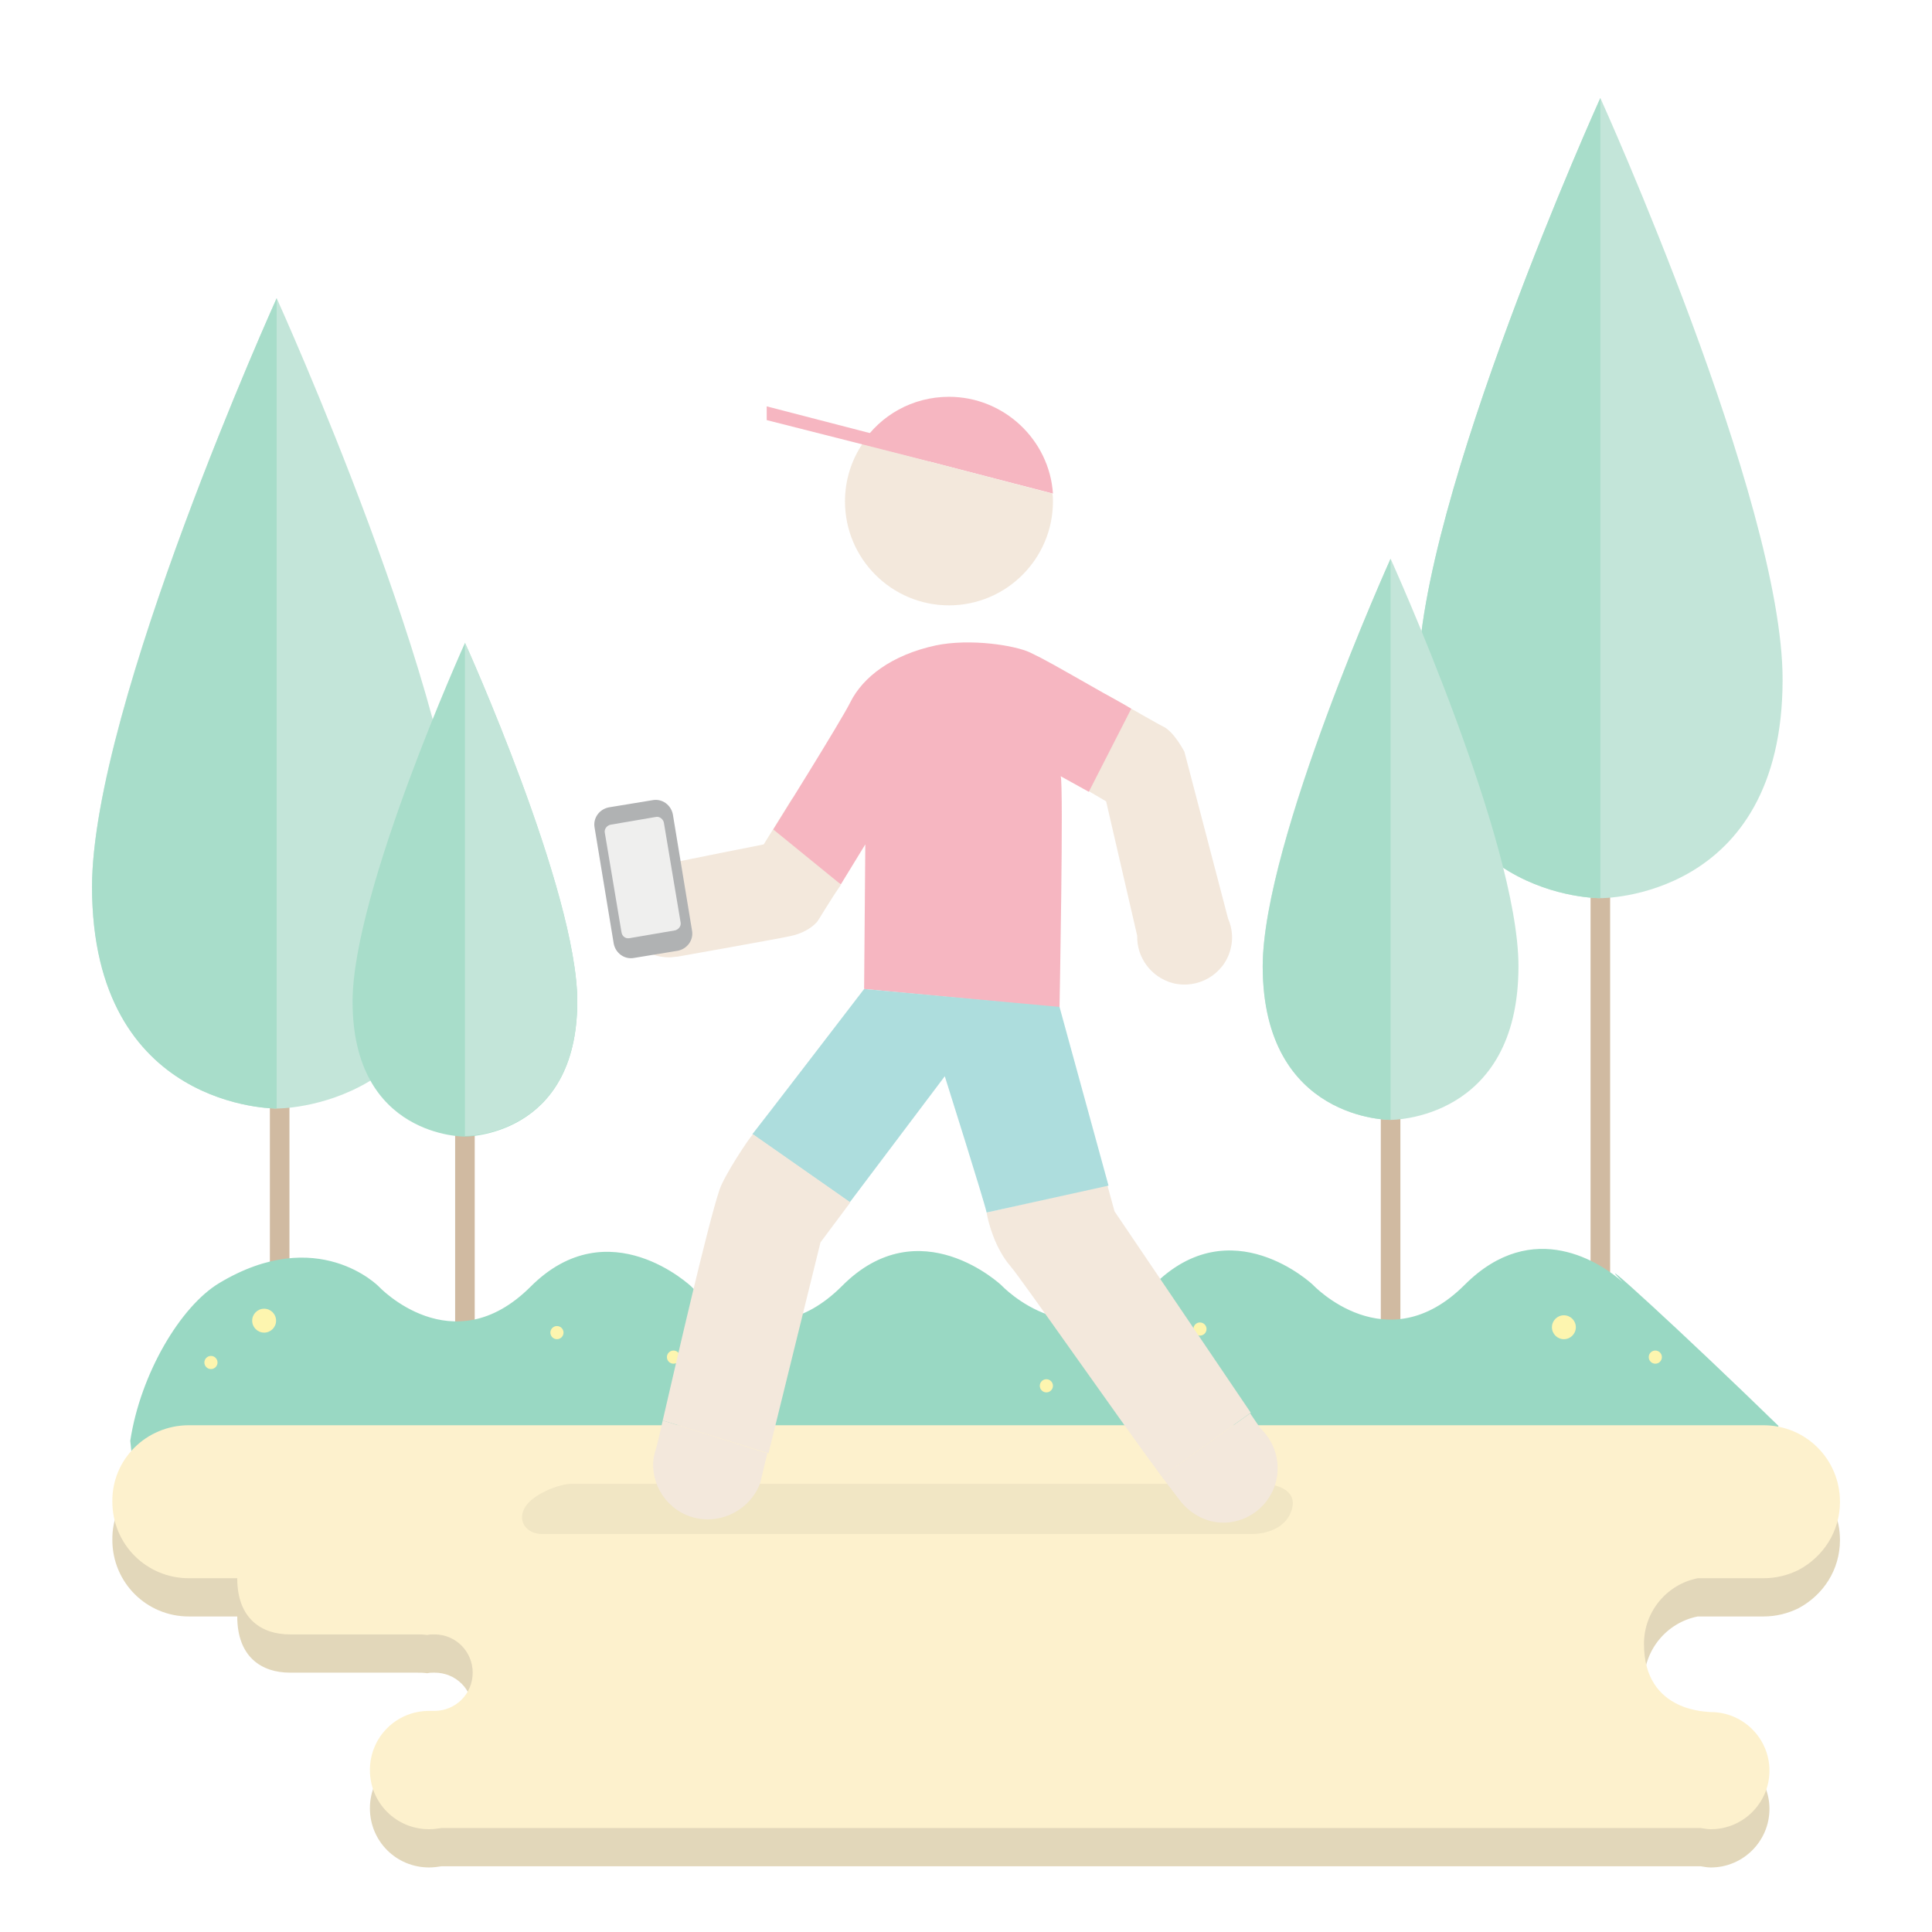 <?xml version="1.0" encoding="utf-8"?>
<!-- Generator: Adobe Illustrator 18.1.1, SVG Export Plug-In . SVG Version: 6.00 Build 0)  -->
<svg version="1.1" id="Layer_1" xmlns="http://www.w3.org/2000/svg" xmlns:xlink="http://www.w3.org/1999/xlink" x="0px" y="0px"
	 viewBox="0 0 323.3 323.3" style="enable-background:new 0 0 323.3 323.3;" xml:space="preserve">
<style type="text/css">
	.st0{fill:#C6AF76;}
	.st1{fill:none;stroke:#A17644;stroke-width:3.316;stroke-miterlimit:10;}
	.st2{fill:#51BC96;}
	.st3{fill:#88CCB3;}
	.st4{fill:#34B188;}
	.st5{fill:#FBEC60;}
	.st6{fill:#FCE49B;}
	.st7{fill:#E3CD8A;}
	.st8{fill:#D9C080;}
	.st9{fill:none;stroke:#636467;stroke-width:10.577;stroke-miterlimit:10;}
	.st10{fill:none;stroke:#EF6B83;stroke-width:8.991;stroke-linejoin:round;stroke-miterlimit:10;}
	.st11{fill:none;stroke:#EF6B83;stroke-width:8.991;stroke-linecap:round;stroke-miterlimit:10;}
	.st12{fill:#CC496B;}
	.st13{fill:#EF6B83;}
	.st14{fill:none;stroke:#CF5C7A;stroke-width:4.959;stroke-linecap:round;stroke-miterlimit:10;}
	.st15{fill:#636467;}
	.st16{fill:#FFFFFF;stroke:#636467;stroke-width:7.149;stroke-linecap:round;stroke-miterlimit:10;}
	.st17{fill:none;stroke:#A17644;stroke-width:3.276;stroke-miterlimit:10;}
	.st18{fill:#626568;}
	.st19{fill:#E7D1B9;}
	.st20{fill:#ED6E83;}
	.st21{fill:#5BBBBB;}
	.st22{fill:#DFDFDE;}
	.st23{opacity:0.5;}
	.st24{fill:#D2D3D4;}
	.st25{fill:none;stroke:#A17644;stroke-width:3.667;stroke-miterlimit:10;}
	.st26{fill:#FFFFFF;}
	.st27{fill:#16A457;}
	.st28{fill:none;stroke:#51BC96;stroke-width:20.169;stroke-linecap:round;stroke-miterlimit:10;}
	.st29{fill:none;stroke:#51BC96;stroke-width:19.824;stroke-linecap:round;stroke-miterlimit:10;}
	.st30{fill-rule:evenodd;clip-rule:evenodd;fill:#EF6B83;}
	.st31{fill:none;stroke:#59BE99;stroke-width:3.5;stroke-miterlimit:10;}
	.st32{fill:none;stroke:#59BE99;stroke-width:3.5;stroke-linecap:round;stroke-miterlimit:10;}
	.st33{fill:#FFFFFF;stroke:#59BE99;stroke-width:3.5;stroke-linecap:round;stroke-miterlimit:10;}
	.st34{fill:none;stroke:#59BE99;stroke-width:4.5;stroke-linecap:round;stroke-miterlimit:10;}
	.st35{fill:#59BE99;}
	.st36{fill:none;stroke:#59BE99;stroke-width:4.5;stroke-linecap:round;stroke-linejoin:round;stroke-miterlimit:10;}
	.st37{opacity:0.8;fill:#EF6B83;}
	.st38{opacity:0.8;fill:none;stroke:#EF6C84;stroke-width:5;stroke-linecap:round;stroke-miterlimit:10;}
</style>
<g class="st23">
	<path class="st0" d="M31.6,244.9c0.1,0,0.3,0,0.4,0h262.7c0.1,0,0.3,0,0.4,0c7.1,0,12.8,5.7,12.8,12.8c0,5-2.8,9.2-6.9,11.4l0,0
		c0,0,0,0,0,0c-1.8,0.9-3.8,1.4-5.9,1.4h-11c-5.1,1-9,5.5-9,11c0,11.7,11.1,11.3,11.2,11.4c5.4,0,9.8,4.4,9.8,9.8
		c0,5.4-4.4,9.8-9.8,9.8c-0.6,0-1.1-0.1-1.7-0.2c-10.7,0-181.3,0-210.7,0c-0.7,0.1-1.3,0.2-2.1,0.2c-5.5,0-9.9-4.4-9.9-9.9
		c0-5.5,4.4-9.9,9.9-9.9c0.2,0,0.3,0,0.5,0c0.1,0,0.2,0,0.4,0c3.5,0,6.4-2.8,6.4-6.4s-2.8-6.4-6.4-6.4c-0.4,0-0.8,0-1.2,0.1
		c-0.6-0.1-1.3-0.1-2-0.1c-5,0-16.3,0-21,0c-4.7,0-8.8-2.6-8.8-9.4h-8.1c-7.1,0-12.8-5.7-12.8-12.8
		C18.7,250.6,24.5,244.9,31.6,244.9z"/>
	<line class="st17" x1="46.8" y1="101.4" x2="46.8" y2="237.1"/>
	<line class="st17" x1="267.8" y1="104.6" x2="267.8" y2="222.4"/>
	<path class="st3" d="M46.3,185.5c0,0,30.9,0.3,30.9-37.1c0-30.3-30.9-98.5-30.9-98.5s-30.9,68.2-30.9,98.5
		C15.5,185.8,46.3,185.5,46.3,185.5z"/>
	<path class="st2" d="M46.3,49.9v135.6c0,0-30.9,0.3-30.9-37.1C15.5,118.1,46.3,49.9,46.3,49.9z"/>
	<line class="st17" x1="77.8" y1="169.8" x2="77.8" y2="232"/>
	<path class="st2" d="M77.8,190.2c0,0-18.8,0.2-18.8-22.6c0-18.4,18.8-60,18.8-60s18.8,41.6,18.8,60
		C96.6,190.3,77.8,190.2,77.8,190.2z"/>
	<path class="st3" d="M77.8,107.5v82.6c0,0,18.8,0.2,18.8-22.6C96.6,149.1,77.8,107.5,77.8,107.5z"/>
	<path class="st3" d="M267.8,150.3c0,0,30.5,0.3,30.5-36.6c0-29.9-30.5-97.3-30.5-97.3s-30.5,67.4-30.5,97.3
		C237.3,150.6,267.8,150.3,267.8,150.3z"/>
	<path class="st2" d="M267.8,16.4v133.9c0,0-30.5,0.3-30.5-36.6C237.3,83.8,267.8,16.4,267.8,16.4z"/>
	<line class="st17" x1="232.7" y1="141.7" x2="232.7" y2="259.5"/>
	<path class="st3" d="M232.7,187.4c0,0,21.4,0.2,21.4-25.7c0-21-21.4-68.2-21.4-68.2s-21.4,47.3-21.4,68.2
		C211.4,187.6,232.7,187.4,232.7,187.4z"/>
	<path class="st2" d="M232.7,93.5v93.9c0,0-21.4,0.2-21.4-25.7C211.4,140.8,232.7,93.5,232.7,93.5z"/>
	<path class="st4" d="M271.5,214.5L271.5,214.5c-3.4-3-14.9-11-26.4,0.5c-13.1,13.1-25.4,0-25.4,0s-13.7-13-26.7,0.1
		c-13.1,13.1-25.4,0-25.4,0s-13.7-13-26.7,0.1c-13.1,13.1-25.2,0.1-25.2,0.1s-13.8-13.1-26.9,0c-13.1,13.1-25.4,0-25.4,0
		s-10.2-10.5-26.7-0.6c-6.5,3.9-13.2,15.2-14.9,26.4l1,9.7h249.4l0,0h23.8l1.6-12.2C282,223.4,265.6,208.4,271.5,214.5z"/>
	<circle class="st5" cx="44.2" cy="221" r="2"/>
	<circle class="st5" cx="200.8" cy="222.4" r="1.1"/>
	<circle class="st5" cx="175.1" cy="231.9" r="1.1"/>
	<circle class="st5" cx="93.2" cy="223" r="1.1"/>
	<circle class="st5" cx="277" cy="227.1" r="1.1"/>
	<circle class="st5" cx="35.3" cy="228" r="1.1"/>
	<circle class="st5" cx="112.7" cy="227.1" r="1.1"/>
	<circle class="st5" cx="261.7" cy="222.1" r="2"/>
	<path class="st6" d="M31.6,238.5c0.1,0,0.3,0,0.4,0h262.7c0.1,0,0.3,0,0.4,0c7.1,0,12.8,5.7,12.8,12.8c0,5-2.8,9.2-6.9,11.4l0,0
		c0,0,0,0,0,0c-1.8,0.9-3.8,1.4-5.9,1.4h-11c-5.1,1-9,5.5-9,11c0,11.7,11.1,11.3,11.2,11.4c5.4,0,9.8,4.4,9.8,9.8s-4.4,9.8-9.8,9.8
		c-0.6,0-1.1-0.1-1.7-0.2c-10.7,0-181.3,0-210.7,0c-0.7,0.1-1.3,0.2-2.1,0.2c-5.5,0-9.9-4.4-9.9-9.9s4.4-9.9,9.9-9.9
		c0.2,0,0.3,0,0.5,0c0.1,0,0.2,0,0.4,0c3.5,0,6.4-2.8,6.4-6.4c0-3.5-2.8-6.4-6.4-6.4c-0.4,0-0.8,0-1.2,0.1c-0.6-0.1-1.3-0.1-2-0.1
		c-5,0-16.3,0-21,0c-4.7,0-8.8-2.6-8.8-9.4h-8.1c-7.1,0-12.8-5.7-12.8-12.8C18.7,244.2,24.5,238.5,31.6,238.5z"/>
	<path class="st18" d="M74.3,224.6"/>
	<path class="st19" d="M184.9,116.1c5,2.8,9.1,5.2,9.8,5.5c1.8,0.9,3.5,4.2,3.5,4.2l7.3,27.9c0.7,1.6,0.9,3.4,0.4,5.2
		c-1.1,4.2-5.5,6.7-9.7,5.6c-3.6-1-6-4.3-5.9-7.9l-5.2-22.5l-2.9-1.7L184.9,116.1"/>
	<path class="st19" d="M132.7,133.4l-4.9,7.9c0,0-12.6,2.5-16.9,3.4c-3.9,0.5-6.9,3.9-6.8,7.9c0.1,4.3,3.7,7.7,8,7.6
		c0.4,0,0.8-0.1,1.2-0.1c0,0,16.9-3,18.7-3.4c2.1-0.4,3.7-1.3,4.7-2.4c0.4-0.5,2.3-3.8,4-6.2l-9-12.2"/>
	<path class="st20" d="M144.6,165.5l0.2-24.2l-4.1,6.7l-11.3-9.2c0,0,11.5-18.4,12.9-21.3c2.1-4.2,6.9-7.9,14.3-9.5
		c5.8-1.2,13.3,0,15.8,1.2s3.7,1.9,12.5,6.9c1.6,0.9,3.1,1.7,4.4,2.5l-7.1,13.9l-4.7-2.6c0.5,1.6-0.2,38.7-0.2,38.7"/>
	<path class="st7" d="M90.7,256.7h118.8c2.3,0,5.8-0.9,6.7-4.2s-2.8-4.2-5.1-4.2H95.7c-2.3,0-6.9,1.9-8,4.2
		C86.6,254.8,88.3,256.7,90.7,256.7z"/>
	<path class="st19" d="M194.4,247.1c1.3,1.7,2.3,3,2.9,3.8c1.7,2.3,4.4,3.9,7.4,3.9c5,0,9.1-4.1,9.1-9.1c0-2.6-1.1-5-2.9-6.7
		l-1.7-2.5"/>
	<path class="st19" d="M194.4,247.1c-7.4-10-23.4-33-25.3-35.2c-2.5-2.9-3.7-7.1-4-9l20.2-4.6l1.2,4.4l22.8,33.7L194.4,247.1z"/>
	<path class="st21" d="M125.9,189.8c0.6-0.7,18.7-24.3,18.7-24.3l32.7,3l8.2,29.9l-20.4,4.5c-0.4-1.9-7-22.8-7-22.8l-15.9,21.1
		L125.9,189.8z"/>
	<path class="st19" d="M110.9,237.7c2.5-10.8,7.6-33,9.5-38.6c0.8-2.4,4.9-8.6,5.6-9.3l16.3,11.4l-5,6.7l-8.7,35.3"/>
	<path class="st19" d="M110.9,237.7c-0.5,2.2-0.9,4-1.2,5c0,0.1,0,0.1-0.1,0.2c0,0,0,0.1,0,0.1c-0.1,0.5-0.2,0.8-0.2,0.8l0,0
		c-0.7,4.6,2.3,9.1,6.9,10.2c4.6,1.1,9.3-1.5,10.9-5.8l0,0l1.2-5L110.9,237.7z"/>
	<path class="st18" d="M106.1,160.3l7.3-1.2c1.6-0.3,2.7-1.8,2.4-3.4l-3.2-19.4c-0.3-1.6-1.8-2.7-3.4-2.4l-7.3,1.2
		c-1.6,0.3-2.7,1.8-2.4,3.4l3.2,19.4C103,159.5,104.5,160.6,106.1,160.3z"/>
	<path class="st22" d="M105.3,157l7.6-1.3c0.6-0.1,1.1-0.7,1-1.3l-2.8-16.7c-0.1-0.6-0.7-1.1-1.3-1l-7.6,1.3c-0.6,0.1-1.1,0.7-1,1.3
		L104,156C104.1,156.7,104.7,157.1,105.3,157z"/>
	<g>
		<path class="st20" d="M158.8,66.4c-6.1,0-11.5,3.1-14.6,7.9l32,8.3C175.6,73.6,168,66.4,158.8,66.4z"/>
		<path class="st19" d="M144.3,74.3c-1.8,2.7-2.9,6-2.9,9.6c0,9.6,7.8,17.4,17.4,17.4c9.6,0,17.4-7.8,17.4-17.4c0-0.4,0-0.9-0.1-1.3
			L144.3,74.3z"/>
	</g>
	<polygon class="st20" points="155.5,77.2 128.3,70.3 128.3,68 156.1,75.2 	"/>
</g>
</svg>
